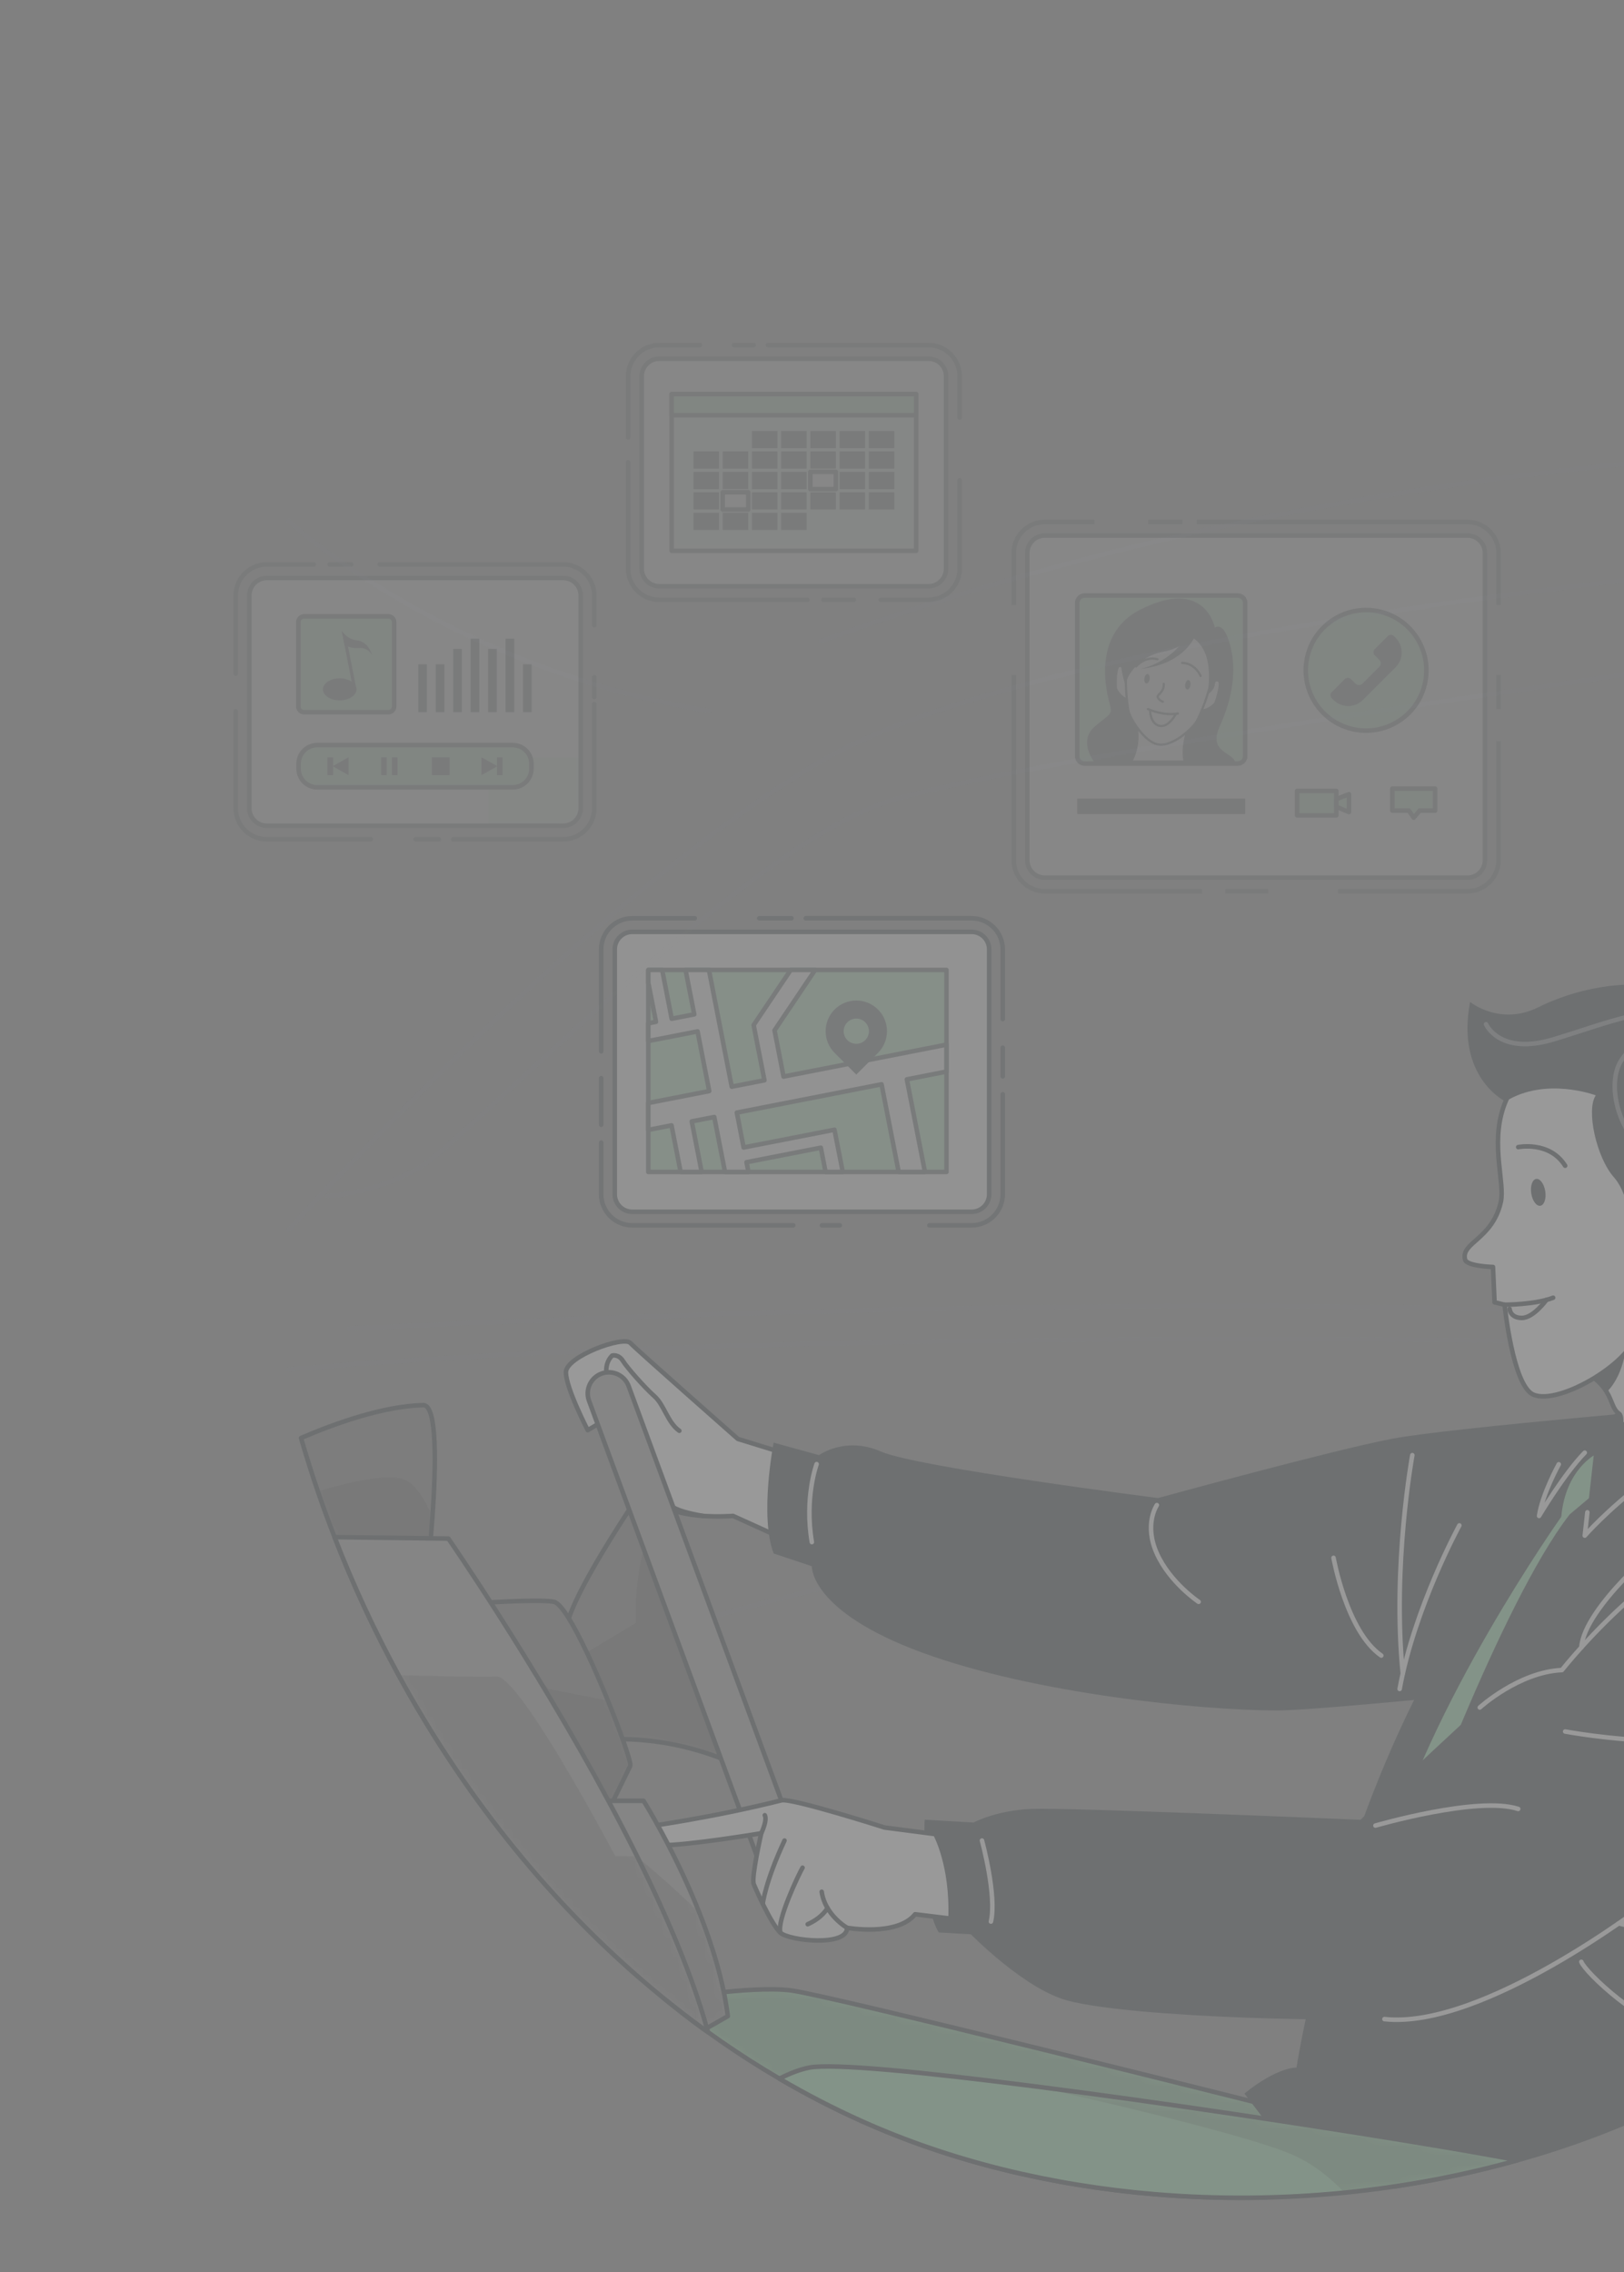<svg width="188" height="263" viewBox="0 0 188 263" fill="none" xmlns="http://www.w3.org/2000/svg">
<rect x="0" y="0" width="188" height="263" fill="#808080" stroke="none"/>
<g opacity="0.2">
<g opacity="0.3">
<path d="M33.403 142.382C33.403 142.382 67.507 104.311 94.979 88.139C122.452 71.967 211.903 64.725 211.903 64.725L198.969 155.541C198.969 155.541 93.563 153.137 33.403 158.526" stroke="#808D97" stroke-width="0.524" stroke-miterlimit="10" stroke-linecap="round" stroke-linejoin="round"/>
<path d="M224.064 51.851C224.064 51.851 159.917 50.481 94.979 74.239" stroke="#808D97" stroke-width="0.524" stroke-miterlimit="10" stroke-linecap="round" stroke-linejoin="round"/>
<path d="M62.178 192.753C68.188 192.753 103.369 176.168 174.499 173.566" stroke="#808D97" stroke-width="0.524" stroke-miterlimit="10" stroke-linecap="round" stroke-linejoin="round"/>
<path d="M74.256 192.098C74.256 192.098 76.495 216.669 148.624 218.07" stroke="#808D97" stroke-width="0.524" stroke-miterlimit="10" stroke-linecap="round" stroke-linejoin="round"/>
<path d="M40.406 153.778C40.406 153.778 142.059 148.617 195.71 152.742" stroke="#808D97" stroke-width="0.524" stroke-miterlimit="10" stroke-linecap="round" stroke-linejoin="round"/>
<path d="M33.403 60.293C33.403 60.293 51.577 77.266 82.061 82.286" stroke="#808D97" stroke-width="0.524" stroke-miterlimit="10" stroke-linecap="round" stroke-linejoin="round"/>
<path d="M37.923 138.444C37.923 138.444 42.847 138.259 48.26 135.334C53.672 132.409 85.703 98.341 102.648 92.825C119.593 87.307 209.742 75.034 209.742 75.034" stroke="#808D97" stroke-width="0.524" stroke-miterlimit="10" stroke-linecap="round" stroke-linejoin="round"/>
</g>
<g opacity="0.3">
<path d="M67.225 68.929V93.547C67.225 94.668 66.314 95.575 65.198 95.575H30.891C29.77 95.575 28.863 94.668 28.863 93.547V68.929C28.863 67.808 29.77 66.901 30.891 66.901H65.198C66.314 66.901 67.225 67.808 67.225 68.929Z" fill="white"/>
<mask id="mask0_10194_68171" style="mask-type:luminance" maskUnits="userSpaceOnUse" x="28" y="66" width="40" height="30">
<path d="M67.225 68.926V93.544C67.225 94.665 66.314 95.572 65.197 95.572H30.891C29.77 95.572 28.863 94.665 28.863 93.544V68.926C28.863 67.805 29.77 66.898 30.891 66.898H65.197C66.314 66.898 67.225 67.805 67.225 68.926Z" fill="white"/>
</mask>
<g mask="url(#mask0_10194_68171)">
<path opacity="0.4" d="M67.226 87.656V93.546C67.226 94.667 66.314 95.574 65.198 95.574H56.505V90.009C56.505 88.71 57.558 87.656 58.857 87.656H67.226Z" fill="#92E3A9"/>
</g>
<path d="M67.225 68.929V93.547C67.225 94.668 66.314 95.575 65.198 95.575H30.891C29.77 95.575 28.863 94.668 28.863 93.547V68.929C28.863 67.808 29.77 66.901 30.891 66.901H65.198C66.314 66.901 67.225 67.808 67.225 68.929Z" stroke="#263238" stroke-width="0.524" stroke-miterlimit="10" stroke-linecap="round" stroke-linejoin="round"/>
<path d="M59.364 91.131H36.722C35.532 91.131 34.567 90.166 34.567 88.975V88.397C34.567 87.207 35.532 86.242 36.722 86.242H59.364C60.554 86.242 61.519 87.207 61.519 88.397V88.975C61.519 90.166 60.554 91.131 59.364 91.131Z" fill="#92E3A9" stroke="#263238" stroke-width="0.524" stroke-miterlimit="10" stroke-linecap="round" stroke-linejoin="round"/>
<path d="M52.043 87.657H49.986V89.715H52.043V87.657Z" fill="#263238"/>
<path d="M46.022 87.657H45.375V89.715H46.022V87.657Z" fill="#263238"/>
<path d="M44.768 87.657H44.121V89.715H44.768V87.657Z" fill="#263238"/>
<path d="M57.529 87.657V88.656L55.739 87.657V89.714L57.529 88.715V89.714H58.176V87.657H57.529Z" fill="#263238"/>
<path d="M38.558 89.714V88.715L40.347 89.714V87.657L38.558 88.656V87.657H37.911V89.714H38.558Z" fill="#263238"/>
<path d="M44.971 82.436H35.194C34.832 82.436 34.538 82.142 34.538 81.779V72.003C34.538 71.641 34.832 71.347 35.194 71.347H44.971C45.333 71.347 45.627 71.641 45.627 72.003V81.779C45.627 82.142 45.333 82.436 44.971 82.436Z" fill="#92E3A9" stroke="#263238" stroke-width="0.524" stroke-miterlimit="10" stroke-linecap="round" stroke-linejoin="round"/>
<path d="M37.383 79.791C37.383 80.493 38.251 81.063 39.323 81.063C40.395 81.063 41.263 80.493 41.263 79.791C41.263 79.089 40.395 78.519 39.323 78.519C38.251 78.519 37.383 79.089 37.383 79.791Z" fill="#263238"/>
<path d="M39.559 73.025L40.891 79.791H41.262L40.288 74.844L40.035 73.56C39.734 73.306 39.579 73.058 39.56 73.028L39.559 73.025Z" fill="#263238"/>
<path d="M39.56 73.026L39.889 74.662C39.889 74.662 40.032 74.754 40.288 74.842C40.583 74.946 41.026 75.046 41.574 75C42.567 74.918 43.024 75.732 43.05 75.781C43.032 75.706 42.65 74.263 41.306 74.115C40.746 74.055 40.324 73.803 40.035 73.558C39.734 73.305 39.579 73.056 39.56 73.026Z" fill="#263238"/>
<path d="M49.422 76.892H48.422V82.436H49.422V76.892Z" fill="#263238"/>
<path d="M51.443 76.892H50.444V82.436H51.443V76.892Z" fill="#263238"/>
<path d="M53.464 75.108H52.464V82.436H53.464V75.108Z" fill="#263238"/>
<path d="M55.485 73.92H54.486V82.436H55.485V73.92Z" fill="#263238"/>
<path d="M57.506 75.108H56.507V82.436H57.506V75.108Z" fill="#263238"/>
<path d="M59.527 73.92H58.528V82.436H59.527V73.92Z" fill="#263238"/>
<path d="M61.548 76.892H60.549V82.436H61.548V76.892Z" fill="#263238"/>
<path d="M52.472 97.147H65.198C67.183 97.147 68.797 95.532 68.797 93.547V81.495" stroke="#263238" stroke-width="0.524" stroke-miterlimit="10" stroke-linecap="round" stroke-linejoin="round"/>
<path d="M48.119 97.147H50.814" stroke="#263238" stroke-width="0.524" stroke-miterlimit="10" stroke-linecap="round" stroke-linejoin="round"/>
<path d="M27.291 82.324V93.547C27.291 95.532 28.907 97.147 30.891 97.147H42.937" stroke="#263238" stroke-width="0.524" stroke-miterlimit="10" stroke-linecap="round" stroke-linejoin="round"/>
<path d="M36.303 65.329H30.891C28.907 65.329 27.291 66.944 27.291 68.929V77.971" stroke="#263238" stroke-width="0.524" stroke-miterlimit="10" stroke-linecap="round" stroke-linejoin="round"/>
<path d="M40.657 65.329H38.169" stroke="#263238" stroke-width="0.524" stroke-miterlimit="10" stroke-linecap="round" stroke-linejoin="round"/>
<path d="M68.797 72.374V68.929C68.797 66.944 67.183 65.329 65.198 65.329H43.973" stroke="#263238" stroke-width="0.524" stroke-miterlimit="10" stroke-linecap="round" stroke-linejoin="round"/>
<path d="M68.797 80.666V78.386" stroke="#263238" stroke-width="0.524" stroke-miterlimit="10" stroke-linecap="round" stroke-linejoin="round"/>
</g>
<g opacity="0.3">
<path d="M126.709 60.414H120.954C118.969 60.414 117.354 62.029 117.354 64.013V70.026" stroke="#263238" stroke-width="0.524" stroke-miterlimit="10"/>
<path d="M136.867 60.414H132.928" stroke="#263238" stroke-width="0.524" stroke-miterlimit="10"/>
<path d="M173.478 70.026V64.013C173.478 62.029 171.864 60.414 169.878 60.414H138.525" stroke="#263238" stroke-width="0.524" stroke-miterlimit="10"/>
<path d="M154.902 103.161H169.879C171.863 103.161 173.478 101.546 173.478 99.561V85.781" stroke="#263238" stroke-width="0.524" stroke-miterlimit="10"/>
<path d="M141.841 103.16H146.817" stroke="#263238" stroke-width="0.524" stroke-miterlimit="10"/>
<path d="M117.354 78.112V99.563C117.354 101.548 118.969 103.162 120.954 103.162H139.146" stroke="#263238" stroke-width="0.524" stroke-miterlimit="10"/>
<path d="M173.478 82.051V78.112" stroke="#263238" stroke-width="0.524" stroke-miterlimit="10"/>
<path d="M169.879 101.59H120.954C119.834 101.59 118.927 100.682 118.927 99.562V64.015C118.927 62.895 119.834 61.987 120.954 61.987H169.879C170.998 61.987 171.906 62.895 171.906 64.015V99.562C171.906 100.682 170.998 101.59 169.879 101.59Z" fill="white" stroke="#263238" stroke-width="0.524" stroke-miterlimit="10" stroke-linecap="round" stroke-linejoin="round"/>
<path d="M164.939 79.183C165.82 75.429 163.491 71.672 159.737 70.792C155.983 69.911 152.226 72.24 151.345 75.994C150.465 79.748 152.794 83.505 156.548 84.385C160.302 85.266 164.059 82.937 164.939 79.183Z" fill="#92E3A9" stroke="#263238" stroke-width="0.524" stroke-miterlimit="10" stroke-linecap="round" stroke-linejoin="round"/>
<path d="M161.555 73.817L161.364 73.626C161.167 73.429 160.848 73.429 160.651 73.626L159.145 75.132C158.948 75.329 158.948 75.649 159.145 75.846L159.674 76.375C159.896 76.597 159.896 76.957 159.674 77.179L157.723 79.13C157.501 79.353 157.141 79.353 156.919 79.13L156.39 78.601C156.193 78.404 155.873 78.404 155.676 78.601L154.17 80.107C153.973 80.304 153.973 80.624 154.17 80.821L154.361 81.011C155.304 81.955 156.834 81.955 157.778 81.011L161.555 77.234C162.498 76.29 162.498 74.76 161.555 73.817Z" fill="#263238"/>
<path d="M143.29 88.374H125.56C125.086 88.374 124.702 87.99 124.702 87.517V69.787C124.702 69.313 125.086 68.929 125.56 68.929H143.29C143.764 68.929 144.148 69.313 144.148 69.787V87.517C144.149 87.99 143.764 88.374 143.29 88.374Z" fill="#92E3A9" stroke="#263238" stroke-width="0.524" stroke-miterlimit="10" stroke-linecap="round" stroke-linejoin="round"/>
<path d="M140.635 72.656C140.635 72.656 141.634 71.769 142.409 74.681C143.184 77.593 142.667 80.835 141.212 84.036C139.758 87.236 142.95 87.02 143.004 88.373H126.796C126.796 88.373 124.659 85.814 126.796 84.036C128.934 82.258 128.772 82.848 128.285 80.74C127.797 78.632 127.04 73.081 131.989 70.569C139.531 66.741 140.635 72.656 140.635 72.656Z" fill="#263238"/>
<path d="M137.51 84.421C137.51 84.421 136.727 86.586 137.16 88.155H130.937C130.937 88.155 132.088 86.392 131.512 83.756C130.937 81.12 137.51 84.421 137.51 84.421Z" fill="white" stroke="#263238" stroke-width="0.262" stroke-miterlimit="10" stroke-linecap="round" stroke-linejoin="round"/>
<path d="M130.377 77.648C130.377 77.648 129.933 76.966 129.535 77.103C129.138 77.241 129.14 79.092 129.172 79.573C129.204 80.055 130.171 81.131 130.577 80.836" fill="white"/>
<path d="M130.377 77.648C130.377 77.648 129.933 76.966 129.535 77.103C129.138 77.241 129.14 79.092 129.172 79.573C129.204 80.055 130.171 81.131 130.577 80.836" stroke="#263238" stroke-width="0.262" stroke-miterlimit="10" stroke-linecap="round" stroke-linejoin="round"/>
<path d="M140.139 79.086C140.139 79.086 140.761 78.561 141.101 78.807C141.442 79.053 140.907 80.825 140.738 81.277C140.568 81.729 139.332 82.48 139.028 82.081" fill="white"/>
<path d="M140.139 79.086C140.139 79.086 140.761 78.561 141.101 78.807C141.442 79.053 140.907 80.825 140.738 81.277C140.568 81.729 139.332 82.48 139.028 82.081" stroke="#263238" stroke-width="0.262" stroke-miterlimit="10" stroke-linecap="round" stroke-linejoin="round"/>
<path d="M134.108 86.173C132.473 85.932 130.851 83.161 130.655 82.381C130.438 81.513 129.958 77.231 130.892 74.885C131.941 72.249 134.137 71.137 136.276 71.453C138.416 71.768 140.197 73.466 140.441 76.292C140.659 78.807 138.965 82.769 138.507 83.538C138.095 84.228 135.831 86.427 134.108 86.173Z" fill="white" stroke="#263238" stroke-width="0.262" stroke-miterlimit="10" stroke-linecap="round" stroke-linejoin="round"/>
<path d="M137.812 79.304C137.767 79.607 137.596 79.833 137.429 79.808C137.262 79.783 137.163 79.518 137.208 79.215C137.252 78.912 137.424 78.687 137.59 78.712C137.757 78.736 137.856 79.002 137.812 79.304Z" fill="#263238"/>
<path d="M132.477 78.52C132.433 78.823 132.532 79.088 132.698 79.113C132.865 79.137 133.036 78.912 133.081 78.609C133.125 78.306 133.026 78.041 132.86 78.016C132.693 77.992 132.522 78.217 132.477 78.52Z" fill="#263238"/>
<path d="M134.721 79.159C134.763 80.203 133.868 80.38 134.039 80.741C134.21 81.103 134.614 81.219 134.614 81.219" fill="white"/>
<path d="M134.721 79.159C134.763 80.203 133.868 80.38 134.039 80.741C134.21 81.103 134.614 81.219 134.614 81.219" stroke="#263238" stroke-width="0.262" stroke-miterlimit="10" stroke-linecap="round" stroke-linejoin="round"/>
<path d="M132.889 82.073C132.889 82.073 134.647 82.893 136.347 82.583" stroke="#263238" stroke-width="0.262" stroke-miterlimit="10" stroke-linecap="round" stroke-linejoin="round"/>
<path d="M133.131 82.176C133.131 82.176 133.121 83.736 134.203 84.007C135.285 84.279 136.13 82.618 136.13 82.618" stroke="#263238" stroke-width="0.262" stroke-miterlimit="10" stroke-linecap="round" stroke-linejoin="round"/>
<path d="M131.512 77.144C131.512 77.144 132.487 75.914 133.996 76.304" stroke="#263238" stroke-width="0.262" stroke-miterlimit="10" stroke-linecap="round" stroke-linejoin="round"/>
<path d="M138.989 78.245C138.989 78.245 138.41 76.785 136.853 76.725" stroke="#263238" stroke-width="0.262" stroke-miterlimit="10" stroke-linecap="round" stroke-linejoin="round"/>
<path d="M137.879 73.707C137.879 73.707 136.853 75.055 134.623 75.443C131.832 75.929 130.291 78.344 130.328 79.351C130.328 79.351 129.469 77.46 129.851 74.908C130.405 71.203 133.862 70.143 136.375 70.401C138.889 70.659 140.102 73.179 140.102 73.179C140.102 73.179 141.989 74.649 141.715 76.501C141.454 78.274 141.023 78.324 140.795 78.725C140.479 79.281 140.893 79.512 139.79 80.424C139.79 80.424 140.226 77.95 139.684 76.104C139.144 74.258 137.879 73.707 137.879 73.707Z" fill="#263238"/>
<path d="M138.57 73.08C138.57 73.08 137.586 76.84 131.989 77.428C131.989 77.428 135.759 76.746 137.502 73.301L138.57 73.08Z" fill="#263238"/>
<path d="M144.149 92.434H124.702V94.219H144.149V92.434Z" fill="#263238"/>
<path d="M154.7 91.542H150.155V94.376H154.7V91.542Z" fill="#92E3A9" stroke="#263238" stroke-width="0.524" stroke-miterlimit="10" stroke-linecap="round" stroke-linejoin="round"/>
<path d="M154.701 92.493L156.161 91.925V93.995L154.701 93.386V92.493Z" fill="#92E3A9" stroke="#263238" stroke-width="0.524" stroke-miterlimit="10" stroke-linecap="round" stroke-linejoin="round"/>
<path d="M166.13 93.824H164.351L163.658 94.645L163.093 93.824H161.185V91.274H166.13V93.824Z" fill="#92E3A9" stroke="#263238" stroke-width="0.524" stroke-miterlimit="10" stroke-linecap="round" stroke-linejoin="round"/>
</g>
<g opacity="0.3">
<path d="M101.965 69.425H107.494C109.479 69.425 111.093 67.811 111.093 65.825V55.582" stroke="#263238" stroke-width="0.524" stroke-miterlimit="10" stroke-linecap="round" stroke-linejoin="round"/>
<path d="M95.331 69.425H98.856" stroke="#263238" stroke-width="0.524" stroke-miterlimit="10" stroke-linecap="round" stroke-linejoin="round"/>
<path d="M72.717 53.511V65.827C72.717 67.812 74.332 69.427 76.317 69.427H93.466" stroke="#263238" stroke-width="0.524" stroke-miterlimit="10" stroke-linecap="round" stroke-linejoin="round"/>
<path d="M81.028 39.945H76.317C74.333 39.945 72.718 41.56 72.718 43.545V50.608" stroke="#263238" stroke-width="0.524" stroke-miterlimit="10" stroke-linecap="round" stroke-linejoin="round"/>
<path d="M87.247 39.945H84.966" stroke="#263238" stroke-width="0.524" stroke-miterlimit="10" stroke-linecap="round" stroke-linejoin="round"/>
<path d="M111.093 48.327V43.545C111.093 41.56 109.479 39.945 107.494 39.945H88.905" stroke="#263238" stroke-width="0.524" stroke-miterlimit="10" stroke-linecap="round" stroke-linejoin="round"/>
<path d="M107.494 67.854H76.317C75.198 67.854 74.29 66.946 74.29 65.826V43.545C74.29 42.425 75.198 41.518 76.317 41.518H107.494C108.613 41.518 109.521 42.425 109.521 43.545V65.826C109.521 66.946 108.613 67.854 107.494 67.854Z" fill="white" stroke="#263238" stroke-width="0.524" stroke-miterlimit="10" stroke-linecap="round" stroke-linejoin="round"/>
<path d="M106.054 45.615H77.756V63.758H106.054V45.615Z" fill="white"/>
<mask id="mask1_10194_68171" style="mask-type:luminance" maskUnits="userSpaceOnUse" x="77" y="45" width="30" height="19">
<path d="M106.055 45.617H77.756V63.76H106.055V45.617Z" fill="white"/>
</mask>
<g mask="url(#mask1_10194_68171)">
<path opacity="0.3" d="M106.055 45.617H77.756V63.76H106.055V45.617Z" fill="#92E3A9"/>
</g>
<path d="M106.054 45.615H77.756V63.758H106.054V45.615Z" stroke="#263238" stroke-width="0.524" stroke-miterlimit="10" stroke-linecap="round" stroke-linejoin="round"/>
<path d="M106.054 45.615H77.756V48.062H106.054V45.615Z" fill="#92E3A9" stroke="#263238" stroke-width="0.524" stroke-miterlimit="10" stroke-linecap="round" stroke-linejoin="round"/>
<path d="M89.998 49.883H87.047V51.877H89.998V49.883Z" fill="#263238"/>
<path d="M93.381 49.883H90.43V51.877H93.381V49.883Z" fill="#263238"/>
<path d="M96.764 49.883H93.813V51.877H96.764V49.883Z" fill="#263238"/>
<path d="M100.147 49.883H97.196V51.877H100.147V49.883Z" fill="#263238"/>
<path d="M103.53 49.883H100.578V51.877H103.53V49.883Z" fill="#263238"/>
<path d="M83.232 52.248H80.281V54.242H83.232V52.248Z" fill="#263238"/>
<path d="M86.615 52.248H83.664V54.242H86.615V52.248Z" fill="#263238"/>
<path d="M89.998 52.248H87.046V54.242H89.998V52.248Z" fill="#263238"/>
<path d="M93.381 52.248H90.43V54.242H93.381V52.248Z" fill="#263238"/>
<path d="M96.764 52.248H93.812V54.242H96.764V52.248Z" fill="#263238"/>
<path d="M100.147 52.248H97.195V54.242H100.147V52.248Z" fill="#263238"/>
<path d="M103.53 52.248H100.578V54.242H103.53V52.248Z" fill="#263238"/>
<path d="M83.232 54.616H80.281V56.61H83.232V54.616Z" fill="#263238"/>
<path d="M86.615 54.616H83.664V56.61H86.615V54.616Z" fill="#263238"/>
<path d="M89.998 54.616H87.046V56.61H89.998V54.616Z" fill="#263238"/>
<path d="M93.381 54.616H90.43V56.61H93.381V54.616Z" fill="#263238"/>
<path d="M96.764 54.616H93.812V56.61H96.764V54.616Z" fill="white" stroke="#263238" stroke-width="0.524" stroke-miterlimit="10" stroke-linecap="round" stroke-linejoin="round"/>
<path d="M100.147 54.616H97.195V56.61H100.147V54.616Z" fill="#263238"/>
<path d="M103.53 54.616H100.578V56.61H103.53V54.616Z" fill="#263238"/>
<path d="M83.232 56.981H80.281V58.975H83.232V56.981Z" fill="#263238"/>
<path d="M86.615 56.981H83.664V58.975H86.615V56.981Z" fill="white" stroke="#263238" stroke-width="0.524" stroke-miterlimit="10" stroke-linecap="round" stroke-linejoin="round"/>
<path d="M89.998 56.981H87.046V58.975H89.998V56.981Z" fill="#263238"/>
<path d="M93.381 56.981H90.43V58.975H93.381V56.981Z" fill="#263238"/>
<path d="M96.764 56.981H93.812V58.975H96.764V56.981Z" fill="#263238"/>
<path d="M100.147 56.981H97.195V58.975H100.147V56.981Z" fill="#263238"/>
<path d="M103.53 56.981H100.578V58.975H103.53V56.981Z" fill="#263238"/>
<path d="M83.232 59.35H80.281V61.343H83.232V59.35Z" fill="#263238"/>
<path d="M86.615 59.35H83.664V61.343H86.615V59.35Z" fill="#263238"/>
<path d="M89.998 59.35H87.047V61.343H89.998V59.35Z" fill="#263238"/>
<path d="M93.381 59.35H90.43V61.343H93.381V59.35Z" fill="#263238"/>
</g>
<g opacity="0.7">
<path d="M116.08 124.585V121.269" stroke="#263238" stroke-width="0.524" stroke-miterlimit="10" stroke-linecap="round" stroke-linejoin="round"/>
<path d="M107.584 141.83H112.481C114.466 141.83 116.08 140.215 116.08 138.23V126.657" stroke="#263238" stroke-width="0.524" stroke-miterlimit="10" stroke-linecap="round" stroke-linejoin="round"/>
<path d="M95.146 141.831H97.219" stroke="#263238" stroke-width="0.524" stroke-miterlimit="10" stroke-linecap="round" stroke-linejoin="round"/>
<path d="M69.594 132.255V138.231C69.594 140.216 71.209 141.83 73.193 141.83H91.83" stroke="#263238" stroke-width="0.524" stroke-miterlimit="10" stroke-linecap="round" stroke-linejoin="round"/>
<path d="M69.594 124.792V130.182" stroke="#263238" stroke-width="0.524" stroke-miterlimit="10" stroke-linecap="round" stroke-linejoin="round"/>
<path d="M80.428 106.287H73.193C71.208 106.287 69.594 107.902 69.594 109.887V121.683" stroke="#263238" stroke-width="0.524" stroke-miterlimit="10" stroke-linecap="round" stroke-linejoin="round"/>
<path d="M91.622 106.287H87.891" stroke="#263238" stroke-width="0.524" stroke-miterlimit="10" stroke-linecap="round" stroke-linejoin="round"/>
<path d="M116.08 117.951V109.886C116.08 107.901 114.465 106.286 112.48 106.286H93.281" stroke="#263238" stroke-width="0.524" stroke-miterlimit="10" stroke-linecap="round" stroke-linejoin="round"/>
<path d="M112.481 140.259H73.193C72.073 140.259 71.166 139.352 71.166 138.232V109.888C71.166 108.768 72.073 107.86 73.193 107.86H112.481C113.6 107.86 114.508 108.768 114.508 109.888V138.232C114.508 139.351 113.6 140.259 112.481 140.259Z" fill="white" stroke="#263238" stroke-width="0.524" stroke-miterlimit="10" stroke-linecap="round" stroke-linejoin="round"/>
<g opacity="0.8">
<path d="M109.566 112.269H75.052V135.649H109.566V112.269Z" fill="#92E3A9" stroke="#263238" stroke-width="0.524" stroke-miterlimit="10" stroke-linecap="round" stroke-linejoin="round"/>
<path d="M109.566 124.033L104.98 124.933L107.075 135.649H104.033L102.052 125.504L85.299 128.78L86.084 132.816L94.693 131.137L96.6 130.761L96.935 132.467L97.56 135.649H95.572L95.022 132.843L86.42 134.521L86.642 135.649H83.929L82.687 129.291L80.081 129.794L81.223 135.649H78.792L77.738 130.257L75.052 130.781V127.666L82.102 126.289L80.753 119.38L75.052 120.494V118.447L75.939 118.272L75.052 113.753V112.269H76.657L77.758 117.916L80.37 117.406L79.363 112.269H82.069L84.708 125.779L88.495 125.04L87.73 121.139L87.246 118.648L88.193 117.238L91.537 112.269H94.364L89.663 119.259L90.704 124.61L109.566 120.917V124.033Z" fill="white" stroke="#263238" stroke-width="0.524" stroke-miterlimit="10" stroke-linecap="round" stroke-linejoin="round"/>
<path d="M101.639 116.847C100.253 115.46 98.005 115.46 96.618 116.847C95.232 118.233 95.232 120.481 96.618 121.868L99.129 124.378L101.639 121.868C103.026 120.481 103.026 118.233 101.639 116.847ZM100.162 120.391C99.591 120.962 98.666 120.962 98.095 120.391C97.523 119.82 97.523 118.894 98.095 118.323C98.666 117.752 99.591 117.752 100.162 118.323C100.733 118.894 100.733 119.82 100.162 120.391Z" fill="#263238"/>
</g>
</g>
<path d="M85.484 204.392C77.399 200.572 70.184 201.368 70.184 201.368L68.376 196.448L65.515 188.651C66.065 184.228 75.638 170.594 75.638 170.594L76.817 174.65L85.484 204.392Z" fill="#757575"/>
<mask id="mask2_10194_68171" style="mask-type:luminance" maskUnits="userSpaceOnUse" x="65" y="170" width="21" height="35">
<path d="M85.484 204.391C77.399 200.571 70.184 201.367 70.184 201.367L68.376 196.447L65.515 188.65C66.065 184.227 75.639 170.593 75.639 170.593L76.818 174.649L85.484 204.391Z" fill="white"/>
</mask>
<g mask="url(#mask2_10194_68171)">
<path opacity="0.3" d="M85.484 204.392C77.399 200.572 70.184 201.368 70.184 201.368L68.376 196.448L70.367 196.836L67.93 191.265L73.642 187.828C73.642 187.828 73.045 179.313 76.818 174.649L85.484 204.392Z" fill="black" fill-opacity="0.7"/>
</g>
<path d="M85.484 204.392C77.399 200.572 70.184 201.368 70.184 201.368L68.376 196.448L65.515 188.651C66.065 184.228 75.638 170.594 75.638 170.594L76.817 174.65L85.484 204.392Z" stroke="#263238" stroke-width="0.524" stroke-miterlimit="10" stroke-linecap="round" stroke-linejoin="round"/>
<path d="M72.961 204.392C72.631 205.099 67.034 216.501 67.034 216.501L48.998 186.026C48.998 186.026 51.477 185.811 54.448 185.612C58.247 185.36 62.853 185.135 64.131 185.407C64.97 185.585 66.437 188.111 67.93 191.266H67.936C68.769 193.026 69.612 194.981 70.367 196.836C71.934 200.682 73.102 204.088 72.961 204.392Z" fill="#757575"/>
<mask id="mask3_10194_68171" style="mask-type:luminance" maskUnits="userSpaceOnUse" x="48" y="185" width="25" height="32">
<path d="M72.961 204.391C72.63 205.098 67.034 216.501 67.034 216.501L48.998 186.025C48.998 186.025 51.477 185.81 54.448 185.611C58.247 185.359 62.853 185.134 64.131 185.406C64.97 185.585 66.437 188.11 67.93 191.265H67.935C68.769 193.025 69.612 194.98 70.367 196.835C71.933 200.681 73.102 204.087 72.961 204.391Z" fill="white"/>
</mask>
<g mask="url(#mask3_10194_68171)">
<path opacity="0.3" d="M72.961 204.391C72.63 205.099 67.034 216.501 67.034 216.501L48.998 186.025C48.998 186.025 51.477 185.81 54.448 185.611L63.513 195.494L70.367 196.835C71.933 200.682 73.102 204.088 72.961 204.391Z" fill="black" fill-opacity="0.7"/>
</g>
<path d="M72.961 204.392C72.631 205.099 67.034 216.501 67.034 216.501L48.998 186.026C48.998 186.026 51.477 185.811 54.448 185.612C58.247 185.36 62.853 185.135 64.131 185.407C64.97 185.585 66.437 188.111 67.93 191.266H67.936C68.769 193.026 69.612 194.981 70.367 196.836C71.934 200.682 73.102 204.088 72.961 204.392Z" stroke="#263238" stroke-width="0.524" stroke-miterlimit="10" stroke-linecap="round" stroke-linejoin="round"/>
<path d="M74.292 229.155C58.472 215.521 46.3 197.411 38.728 177.913C38.047 176.158 37.397 174.392 36.794 172.621C36.092 170.572 35.448 168.513 34.85 166.443C38.759 164.761 44.35 162.749 48.998 162.639C50.644 162.602 50.46 169.86 50.062 175.55C49.999 176.436 49.931 177.279 49.868 178.055C49.659 180.491 49.459 182.231 49.459 182.231C49.459 182.231 70 213.184 72.977 219.608C74.035 221.903 74.339 225.493 74.292 229.155Z" fill="#757575"/>
<mask id="mask4_10194_68171" style="mask-type:luminance" maskUnits="userSpaceOnUse" x="34" y="162" width="41" height="68">
<path d="M74.292 229.155C58.472 215.521 46.3 197.411 38.728 177.913C38.047 176.158 37.397 174.392 36.794 172.621C36.092 170.572 35.448 168.513 34.85 166.443C38.76 164.761 44.351 162.749 48.998 162.639C50.644 162.602 50.46 169.86 50.062 175.55C49.999 176.436 49.931 177.279 49.868 178.055C49.659 180.491 49.46 182.231 49.46 182.231C49.46 182.231 70 213.184 72.977 219.608C74.035 221.903 74.339 225.493 74.292 229.155Z" fill="white"/>
</mask>
<g mask="url(#mask4_10194_68171)">
<path opacity="0.3" d="M74.292 229.155C58.472 215.521 46.3 197.411 38.728 177.913C38.047 176.158 37.397 174.392 36.794 172.621C40.279 171.583 44.723 170.535 46.719 171.222C48.024 171.672 49.156 173.465 50.062 175.55C49.999 176.436 49.931 177.279 49.868 178.055C49.659 180.491 49.459 182.231 49.459 182.231C49.459 182.231 70 213.184 72.977 219.608C74.035 221.903 74.339 225.492 74.292 229.155Z" fill="black" fill-opacity="0.7"/>
</g>
<path d="M74.292 229.155C58.472 215.521 46.3 197.411 38.728 177.913C38.047 176.158 37.397 174.392 36.794 172.621C36.092 170.572 35.448 168.513 34.85 166.443C38.759 164.761 44.35 162.749 48.998 162.639C50.644 162.602 50.46 169.86 50.062 175.55C49.999 176.436 49.931 177.279 49.868 178.055C49.659 180.491 49.459 182.231 49.459 182.231C49.459 182.231 70 213.184 72.977 219.608C74.035 221.903 74.339 225.493 74.292 229.155Z" stroke="#263238" stroke-width="0.524" stroke-miterlimit="10" stroke-linecap="round" stroke-linejoin="round"/>
<path opacity="0.3" d="M67.936 191.266C68.769 193.026 69.613 194.981 70.367 196.836L67.93 191.266H67.936Z" fill="black" fill-opacity="0.7"/>
<path d="M146.635 243.655V254.345C142.317 254.455 138.005 254.335 133.745 253.978C121.719 252.977 110.091 250.148 99.8 245.531C96.515 244.059 93.323 242.408 90.232 240.595C85.626 237.902 81.24 234.852 77.085 231.493C77.085 231.493 86.936 229.769 91.6 230.388C96.263 231.011 146.635 243.655 146.635 243.655Z" fill="#92E3A9"/>
<mask id="mask5_10194_68171" style="mask-type:luminance" maskUnits="userSpaceOnUse" x="77" y="230" width="70" height="25">
<path d="M146.635 243.656V254.346C142.317 254.456 138.005 254.336 133.745 253.979C121.719 252.978 110.091 250.149 99.8 245.532C96.515 244.06 93.323 242.409 90.232 240.596C85.626 237.903 81.24 234.853 77.085 231.494C77.085 231.494 86.936 229.77 91.6 230.389C96.263 231.012 146.635 243.656 146.635 243.656Z" fill="white"/>
</mask>
<g mask="url(#mask5_10194_68171)">
<path opacity="0.3" d="M146.635 243.656V254.346C142.317 254.456 138.005 254.336 133.745 253.979C121.719 252.978 110.091 250.149 99.8 245.532C96.515 244.06 93.323 242.409 90.232 240.596C85.626 237.903 81.24 234.853 77.085 231.494C77.085 231.494 86.936 229.77 91.6 230.389C96.263 231.012 146.635 243.656 146.635 243.656Z" fill="black" fill-opacity="0.7"/>
</g>
<path d="M146.635 243.655V254.345C142.317 254.455 138.005 254.335 133.745 253.978C121.719 252.977 110.091 250.148 99.8 245.531C96.515 244.059 93.323 242.408 90.232 240.595C85.626 237.902 81.24 234.852 77.085 231.493C77.085 231.493 86.936 229.769 91.6 230.388C96.263 231.011 146.635 243.655 146.635 243.655Z" stroke="#263238" stroke-width="0.524" stroke-miterlimit="10" stroke-linecap="round" stroke-linejoin="round"/>
<path d="M230.507 207.631C228.138 211.928 225.55 215.947 222.799 219.605C218.444 225.384 213.257 230.436 207.456 234.764C198.171 241.691 187.313 246.764 175.785 250.007C175.749 250.018 175.707 250.028 175.67 250.039C171.027 251.343 166.28 252.349 161.48 253.062L172.447 233.616L207.204 172.01C207.204 172.01 210.956 162.777 216.102 159.795C216.615 159.497 217.139 159.261 217.674 159.104C218.392 158.894 219.193 158.721 220.053 158.585C220.053 158.585 220.053 158.585 220.058 158.585C224.659 157.856 230.863 158.134 234.117 158.585C235.286 158.747 236.072 158.936 236.276 159.104C236.989 159.701 239.939 176.417 230.507 207.631Z" fill="#757575"/>
<mask id="mask6_10194_68171" style="mask-type:luminance" maskUnits="userSpaceOnUse" x="161" y="158" width="77" height="96">
<path d="M230.506 207.63C228.138 211.927 225.549 215.946 222.798 219.604C218.444 225.383 213.256 230.435 207.456 234.763C198.17 241.69 187.313 246.763 175.785 250.006C175.748 250.017 175.706 250.027 175.67 250.038C171.027 251.342 166.28 252.348 161.48 253.061L172.447 233.615L207.204 172.009C207.204 172.009 210.956 162.776 216.102 159.794C216.615 159.496 217.139 159.26 217.674 159.103C218.391 158.893 219.193 158.72 220.053 158.584C220.053 158.584 220.053 158.584 220.058 158.584C224.659 157.855 230.863 158.133 234.117 158.584C235.285 158.746 236.071 158.935 236.276 159.103C236.988 159.7 239.938 176.416 230.506 207.63Z" fill="white"/>
</mask>
<g mask="url(#mask6_10194_68171)">
<path opacity="0.3" d="M230.507 207.63C228.138 211.927 225.55 215.946 222.799 219.604C218.444 225.383 213.257 230.435 207.456 234.763C198.171 241.69 187.313 246.763 175.785 250.006C174.061 248.408 172.903 247.187 172.961 246.784C173.045 246.186 172.788 240.338 172.448 233.615L207.204 172.009C207.204 172.009 210.956 162.776 216.102 159.794C219.681 163.834 221.981 171.249 220.435 181.289C218.36 194.735 220.923 198.843 220.923 198.843C220.923 198.843 225.293 194.342 225.66 181.063C226.032 167.785 226.86 164.573 231.832 162.828C231.832 162.828 219.67 163.478 220.053 158.584C220.053 158.584 220.053 158.584 220.058 158.584C224.659 157.855 230.863 158.133 234.117 158.584C235.286 158.746 236.072 158.935 236.276 159.103C236.989 159.7 239.939 176.416 230.507 207.63Z" fill="black" fill-opacity="0.7"/>
</g>
<path d="M230.507 207.631C228.138 211.928 225.55 215.947 222.799 219.605C218.444 225.384 213.257 230.436 207.456 234.764C198.171 241.691 187.313 246.764 175.785 250.007C175.749 250.018 175.707 250.028 175.67 250.039C171.027 251.343 166.28 252.349 161.48 253.062L172.447 233.616L207.204 172.01C207.204 172.01 210.956 162.777 216.102 159.795C216.615 159.497 217.139 159.261 217.674 159.104C218.392 158.894 219.193 158.721 220.053 158.585C220.053 158.585 220.053 158.585 220.058 158.585C224.659 157.856 230.863 158.134 234.117 158.585C235.286 158.747 236.072 158.936 236.276 159.104C236.989 159.701 239.939 176.417 230.507 207.631Z" stroke="#263238" stroke-width="0.524" stroke-miterlimit="10" stroke-linecap="round" stroke-linejoin="round"/>
<path d="M98.516 170.592L85.414 166.548C85.414 166.548 73.779 156.294 72.963 155.44C72.147 154.587 65.514 157.008 65.514 158.837C65.514 160.667 68.035 165.534 68.035 165.534L72.963 162.64C72.963 162.64 74.638 171.986 76.57 173.979C78.501 175.972 84.862 175.462 84.862 175.462L99.787 182.228L98.516 170.592Z" fill="white" stroke="#263238" stroke-width="0.524" stroke-miterlimit="10" stroke-linecap="round" stroke-linejoin="round"/>
<path d="M81.37 175.463C78.095 174.871 76.107 174.258 75.637 170.592C75.167 166.926 67.967 159.803 70.869 156.901C70.869 156.901 71.595 156.694 72.113 157.523C72.631 158.352 74.671 160.649 75.776 161.625C76.881 162.602 77.296 164.675 78.643 165.608" stroke="#263238" stroke-width="0.524" stroke-miterlimit="10" stroke-linecap="round" stroke-linejoin="round"/>
<path d="M199.29 162.64C199.29 162.64 168.057 165.213 161.147 166.533C154.237 167.853 134.06 173.393 134.06 173.393C134.06 173.393 106.144 169.838 101.998 168.016C97.853 166.194 94.812 168.426 94.812 168.426L89.561 166.977C89.561 166.977 87.902 175.457 89.561 179.808L93.983 181.287C93.983 181.287 93.707 186.48 106.698 191.262C119.688 196.045 139.036 197.979 147.88 197.979C151.309 197.979 165.485 196.593 165.485 196.593L167.43 204.389L199.29 162.64Z" fill="#263238"/>
<path d="M163.496 168.428C163.496 168.428 161.147 181.259 162.391 193.697" stroke="white" stroke-width="0.524" stroke-miterlimit="10" stroke-linecap="round" stroke-linejoin="round"/>
<path d="M154.375 180.311C154.375 180.311 155.895 188.86 159.903 191.624" stroke="white" stroke-width="0.524" stroke-miterlimit="10" stroke-linecap="round" stroke-linejoin="round"/>
<path d="M133.922 174.211C133.922 174.211 132.401 176.425 133.922 179.809C135.442 183.193 138.759 185.405 138.759 185.405" stroke="white" stroke-width="0.524" stroke-miterlimit="10" stroke-linecap="round" stroke-linejoin="round"/>
<path d="M94.536 169.464C94.536 169.464 93.101 173.332 93.983 178.495" stroke="white" stroke-width="0.524" stroke-miterlimit="10" stroke-linecap="round" stroke-linejoin="round"/>
<path d="M168.941 176.561C168.941 176.561 163.737 186.096 162.027 195.494" stroke="white" stroke-width="0.524" stroke-miterlimit="10" stroke-linecap="round" stroke-linejoin="round"/>
<path d="M188.772 162.831C188.772 162.831 184.744 164.32 182.036 167.246C179.328 170.172 178.169 175.464 178.169 175.464L190.919 167.081L188.772 162.831Z" fill="#263238"/>
<path d="M184.699 174.166C184.798 173.915 188.671 164.504 187.418 163.623C186.695 163.12 186.658 162.214 186.003 161.124C185.317 159.987 183.955 158.645 180.439 157.34C180.234 157.262 180.019 157.189 179.799 157.11L185.432 138.22L202.588 140.892C202.588 140.892 200.712 153.861 205.281 161.176L184.699 174.166Z" fill="white" stroke="#263238" stroke-width="0.524" stroke-miterlimit="10" stroke-linecap="round" stroke-linejoin="round"/>
<path d="M207.456 234.763C198.139 241.711 187.24 246.794 175.67 250.038C162.13 253.842 147.465 246.786 147.465 246.786L144.057 242.319C147.934 239.186 150.089 239.317 150.089 239.317C150.089 239.317 161.145 166.533 205.282 161.178C205.282 161.178 215.531 171.715 216.574 192.476C217.38 208.542 210.956 226.363 207.456 234.763Z" fill="#263238"/>
<path d="M184.532 168.14C184.532 168.14 181.002 169.937 180.487 175.464C180.487 175.464 164.903 197.476 160.267 215.377V218.468L163.487 214.604C163.487 214.604 173.919 185.778 181.904 175.464L187.417 170.836L184.532 168.14Z" fill="#92E3A9" stroke="#263238" stroke-width="0.524" stroke-miterlimit="10" stroke-linecap="round" stroke-linejoin="round"/>
<path d="M205.282 158.734C199.888 157.799 184.737 166.309 184.737 166.309L183.457 177.744L208.41 164.47C208.41 164.47 206.592 158.961 205.282 158.734Z" fill="#263238"/>
<path d="M183.759 175.043L183.457 177.742C183.457 177.742 193.612 166.117 207.205 163.443" stroke="white" stroke-width="0.524" stroke-miterlimit="10" stroke-linecap="round" stroke-linejoin="round"/>
<path d="M180.449 169.485C180.449 169.485 178.555 172.9 178.169 175.464C178.169 175.464 181.074 170.572 183.457 168.14" stroke="white" stroke-width="0.524" stroke-miterlimit="10" stroke-linecap="round" stroke-linejoin="round"/>
<path d="M92.952 215.176L72.775 160.438C72.308 159.171 70.902 158.523 69.635 158.989C68.368 159.456 67.72 160.862 68.187 162.129L88.364 216.868C88.831 218.135 90.237 218.783 91.504 218.316C92.771 217.849 93.419 216.443 92.952 215.176Z" fill="#999999" stroke="#263238" stroke-width="0.524" stroke-miterlimit="10" stroke-linecap="round" stroke-linejoin="round"/>
<path d="M199.331 176.917C192.076 176.696 157.499 210.635 157.499 210.635C157.499 210.635 123.603 209.197 119.44 209.371C115.277 209.544 112.704 210.951 112.704 210.951L107.042 210.623C107.042 210.623 106.586 220.23 108.671 223.673L112.396 223.889C112.396 223.889 118.582 230.216 123.559 231.55C131.262 233.613 157.35 234.117 163.872 233.524C170.394 232.931 207.205 213.034 211.451 201.482" fill="#263238"/>
<path d="M110.039 222.068L105.935 221.569C103.855 224.159 98.059 223.134 98.059 223.134C98.1 225.362 91.371 224.63 90.353 223.718C89.335 222.804 87.545 218.8 87.252 218.063C86.959 217.325 88.126 212.194 88.126 212.194C88.126 212.194 79.419 213.637 76.579 213.568C74.103 213.507 74.305 211.512 74.305 211.512C74.305 211.512 82.303 210.434 90.472 208.381C91.626 208.09 102.404 211.528 102.404 211.528L108.281 212.292C108.281 212.292 110.272 215.839 110.039 222.068Z" fill="white" stroke="#263238" stroke-width="0.524" stroke-miterlimit="10" stroke-linecap="round" stroke-linejoin="round"/>
<path d="M88.3 220.361C88.3 220.361 88.567 217.858 90.818 213.035" stroke="#263238" stroke-width="0.524" stroke-miterlimit="10" stroke-linecap="round" stroke-linejoin="round"/>
<path d="M88.126 212.193C88.126 212.193 88.853 210.711 88.535 210.104" stroke="#263238" stroke-width="0.524" stroke-miterlimit="10" stroke-linecap="round" stroke-linejoin="round"/>
<path d="M90.353 223.717C89.854 222.384 92.501 216.862 92.906 216.179" stroke="#263238" stroke-width="0.524" stroke-miterlimit="10" stroke-linecap="round" stroke-linejoin="round"/>
<path d="M98.059 223.133C98.059 223.133 95.503 221.673 95.122 218.96" stroke="#263238" stroke-width="0.524" stroke-miterlimit="10" stroke-linecap="round" stroke-linejoin="round"/>
<path d="M95.793 220.842C95.793 220.842 95.241 221.945 93.501 222.723" stroke="#263238" stroke-width="0.524" stroke-miterlimit="10" stroke-linecap="round" stroke-linejoin="round"/>
<path d="M113.676 213.035C113.676 213.035 115.418 219.413 114.712 222.416" stroke="white" stroke-width="0.524" stroke-miterlimit="10" stroke-linecap="round" stroke-linejoin="round"/>
<path d="M159.225 211.303C159.225 211.303 171.08 207.85 175.752 209.377" stroke="white" stroke-width="0.524" stroke-miterlimit="10" stroke-linecap="round" stroke-linejoin="round"/>
<path d="M181.188 200.415C181.188 200.415 201.646 204.27 207.205 197.637" stroke="white" stroke-width="0.524" stroke-miterlimit="10" stroke-linecap="round" stroke-linejoin="round"/>
<path d="M171.303 197.636C171.303 197.636 175.81 193.531 180.812 193.303C180.812 193.303 195.364 174.867 205.282 178.496" stroke="white" stroke-width="0.524" stroke-miterlimit="10" stroke-linecap="round" stroke-linejoin="round"/>
<path d="M192.54 178.495C192.54 178.495 183.413 186.005 183.06 190.68" stroke="white" stroke-width="0.524" stroke-miterlimit="10" stroke-linecap="round" stroke-linejoin="round"/>
<path d="M208.41 208.438C208.41 208.438 199.576 218.625 190.519 220.361C190.519 220.361 171.618 234.944 160.267 233.703" stroke="white" stroke-width="0.524" stroke-miterlimit="10" stroke-linecap="round" stroke-linejoin="round"/>
<path d="M187.394 222.616C187.394 222.616 195.972 225.119 201.362 220.81" stroke="white" stroke-width="0.524" stroke-miterlimit="10" stroke-linecap="round" stroke-linejoin="round"/>
<path d="M183.06 227.071C183.535 228.315 189.921 234.396 195.331 235.709" stroke="white" stroke-width="0.524" stroke-miterlimit="10" stroke-linecap="round" stroke-linejoin="round"/>
<path d="M84.253 233.364L81.827 234.748L81.544 234.91C80.68 234.281 79.82 233.642 78.976 232.987L71.227 214.846L68.491 208.438H74.501C74.501 208.438 78.096 214.165 80.968 221.412C82.461 225.185 83.761 229.366 84.253 233.364Z" fill="#999999"/>
<mask id="mask7_10194_68171" style="mask-type:luminance" maskUnits="userSpaceOnUse" x="68" y="208" width="17" height="27">
<path d="M84.253 233.364L81.827 234.748L81.544 234.91C80.679 234.281 79.82 233.642 78.976 232.987L71.226 214.846L68.491 208.438H74.501C74.501 208.438 78.096 214.165 80.968 221.412C82.461 225.185 83.76 229.366 84.253 233.364Z" fill="white"/>
</mask>
<g mask="url(#mask7_10194_68171)">
<path opacity="0.3" d="M81.827 234.746C81.874 234.898 81.916 235.055 81.958 235.207C81.822 235.108 81.68 235.008 81.544 234.909C80.679 234.28 79.82 233.641 78.976 232.986L71.226 214.845H73.642C73.642 214.845 73.705 214.897 73.826 214.997C74.606 215.631 77.797 218.266 80.968 221.41C82.461 225.183 83.76 229.365 84.253 233.363L81.827 234.746Z" fill="black" fill-opacity="0.7"/>
</g>
<path d="M84.253 233.364L81.827 234.748L81.544 234.91C80.68 234.281 79.82 233.642 78.976 232.987L71.227 214.846L68.491 208.438H74.501C74.501 208.438 78.096 214.165 80.968 221.412C82.461 225.185 83.761 229.366 84.253 233.364Z" stroke="#263238" stroke-width="0.524" stroke-miterlimit="10" stroke-linecap="round" stroke-linejoin="round"/>
<path d="M81.958 235.21C81.822 235.111 81.68 235.011 81.544 234.911C80.679 234.283 79.82 233.643 78.976 232.988C77.383 231.757 75.817 230.484 74.292 229.158C62.9 219.338 53.4 207.197 46.142 193.893C43.323 188.721 40.845 183.371 38.728 177.916L49.868 178.057L51.906 178.084C51.906 178.084 61.763 192.31 70.43 208.439C71.593 210.598 72.73 212.799 73.825 214.999C77.221 221.838 80.155 228.718 81.827 234.749C81.874 234.901 81.916 235.058 81.958 235.21Z" fill="#999999"/>
<mask id="mask8_10194_68171" style="mask-type:luminance" maskUnits="userSpaceOnUse" x="38" y="177" width="44" height="59">
<path d="M81.958 235.211C81.822 235.112 81.68 235.012 81.544 234.912C80.679 234.284 79.82 233.644 78.976 232.989C77.383 231.758 75.817 230.485 74.292 229.159C62.9 219.339 53.4 207.198 46.142 193.894C43.323 188.722 40.845 183.372 38.728 177.917L49.868 178.058L51.906 178.085C51.906 178.085 61.763 192.311 70.43 208.44C71.593 210.599 72.73 212.8 73.825 215C77.221 221.839 80.155 228.719 81.827 234.75C81.874 234.902 81.916 235.059 81.958 235.211Z" fill="white"/>
</mask>
<g mask="url(#mask8_10194_68171)">
<path opacity="0.3" d="M81.958 235.211C79.317 233.314 76.76 231.297 74.291 229.159C62.9 219.339 53.4 207.198 46.142 193.894C50.581 194.014 55.946 194.135 57.466 194.051C60.191 193.909 71.226 214.848 71.226 214.848H73.642C73.642 214.848 73.705 214.901 73.825 215C77.31 222.011 80.307 229.07 81.958 235.211Z" fill="black" fill-opacity="0.7"/>
</g>
<path d="M81.958 235.21C81.822 235.111 81.68 235.011 81.544 234.911C80.679 234.283 79.82 233.643 78.976 232.988C77.383 231.757 75.817 230.484 74.292 229.158C62.9 219.338 53.4 207.197 46.142 193.893C43.323 188.721 40.845 183.371 38.728 177.916L49.868 178.057L51.906 178.084C51.906 178.084 61.763 192.31 70.43 208.439C71.593 210.598 72.73 212.799 73.825 214.999C77.221 221.838 80.155 228.718 81.827 234.749C81.874 234.901 81.916 235.058 81.958 235.21Z" stroke="#263238" stroke-width="0.524" stroke-miterlimit="10" stroke-linecap="round" stroke-linejoin="round"/>
<path d="M175.67 250.036C169.151 251.865 162.423 253.117 155.637 253.793C148.333 254.516 140.965 254.579 133.745 253.976C121.719 252.976 110.091 250.146 99.8 245.53C96.514 244.057 93.323 242.406 90.232 240.593C91.479 239.959 92.653 239.514 93.695 239.315C96.42 238.801 106.932 239.839 119.675 241.469C126.98 242.401 135.018 243.528 142.747 244.675C156.947 246.782 170.095 248.941 175.67 250.036Z" fill="#92E3A9"/>
<mask id="mask9_10194_68171" style="mask-type:luminance" maskUnits="userSpaceOnUse" x="90" y="239" width="86" height="16">
<path d="M175.67 250.033C169.151 251.862 162.423 253.114 155.637 253.79C148.333 254.513 140.965 254.576 133.745 253.973C121.719 252.973 110.091 250.143 99.8 245.527C96.514 244.054 93.323 242.404 90.232 240.59C91.479 239.956 92.653 239.511 93.695 239.312C96.42 238.798 106.932 239.836 119.675 241.466C126.98 242.398 135.018 243.525 142.747 244.672C156.947 246.779 170.095 248.938 175.67 250.033Z" fill="white"/>
</mask>
<g mask="url(#mask9_10194_68171)">
<path opacity="0.3" d="M175.67 250.033C169.151 251.862 162.423 253.114 155.637 253.79C154.118 252.182 152.132 250.526 149.748 249.457C143.732 246.758 119.675 241.466 119.675 241.466C126.98 242.399 135.018 243.525 142.747 244.673C156.947 246.779 170.094 248.938 175.67 250.033Z" fill="black" fill-opacity="0.7"/>
</g>
<path d="M175.67 250.036C169.151 251.865 162.423 253.117 155.637 253.793C148.333 254.516 140.965 254.579 133.745 253.976C121.719 252.976 110.091 250.146 99.8 245.53C96.514 244.057 93.323 242.406 90.232 240.593C91.479 239.959 92.653 239.514 93.695 239.315C96.42 238.801 106.932 239.839 119.675 241.469C126.98 242.401 135.018 243.528 142.747 244.675C156.947 246.782 170.095 248.941 175.67 250.036Z" stroke="#263238" stroke-width="0.524" stroke-miterlimit="10" stroke-linecap="round" stroke-linejoin="round"/>
<path d="M188.293 155.141C188.293 155.141 188.23 158.892 186.003 161.125C185.317 159.988 183.955 158.646 180.438 157.341C180.627 156.66 180.811 156.199 180.811 156.199L188.293 155.141Z" fill="#263238"/>
<path d="M204.196 145.448C205.03 143.284 205.428 140.845 205.233 138.101C203.97 120.374 199.778 116.248 192.871 117.399C167.089 121.697 174.73 134.794 173.741 139.133C172.751 143.472 169.098 143.808 169.599 145.788C169.797 146.568 172.834 146.648 172.834 146.648L173.017 150.741L174.176 151.019C174.176 151.019 175.109 160.329 177.483 161.41C180.487 162.779 189.46 157.36 189.445 153.996" fill="white"/>
<path d="M204.196 145.448C205.03 143.284 205.428 140.845 205.233 138.101C203.97 120.374 199.778 116.248 192.871 117.399C167.089 121.697 174.73 134.794 173.741 139.133C172.751 143.472 169.098 143.808 169.599 145.788C169.797 146.568 172.834 146.648 172.834 146.648L173.017 150.741L174.176 151.019C174.176 151.019 175.109 160.329 177.483 161.41C180.487 162.779 189.46 157.36 189.445 153.996" stroke="#263238" stroke-width="0.524" stroke-miterlimit="10" stroke-linecap="round" stroke-linejoin="round"/>
<path d="M175.753 132.773C175.753 132.773 179.376 132.033 181.187 134.928" stroke="#263238" stroke-width="0.524" stroke-miterlimit="10" stroke-linecap="round" stroke-linejoin="round"/>
<path d="M177.264 138.135C177.397 138.992 177.866 139.631 178.314 139.562C178.761 139.493 179.016 138.742 178.884 137.885C178.752 137.027 178.282 136.388 177.835 136.457C177.387 136.526 177.132 137.277 177.264 138.135Z" fill="#263238"/>
<path d="M174.176 151.019C174.176 151.019 177.718 151.019 179.799 150.206" stroke="#263238" stroke-width="0.524" stroke-miterlimit="10" stroke-linecap="round" stroke-linejoin="round"/>
<path d="M190.919 142.317L188.951 143.441C188.951 143.441 188.865 138.565 186.83 136.263C184.796 133.962 183.593 128.449 184.733 126.783C184.733 126.783 178.933 124.588 174.275 127.49C174.275 127.49 168.509 124.719 170.184 115.974C170.184 115.974 173.645 118.791 178.074 116.59C185.51 112.895 194.588 113.185 198.04 116.807C198.04 116.807 207.205 114.924 209.118 129.562C210.307 138.655 205.697 146.952 202.844 149.871C202.844 149.871 201.128 149.17 200.469 145.794C199.844 142.593 200.598 137.456 196.346 136.542C188.063 134.762 190.919 142.317 190.919 142.317Z" fill="#263238"/>
<path d="M179.018 150.456C179.018 150.456 177.525 152.545 176.172 152.545C174.82 152.545 174.755 151.5 174.755 151.5" stroke="#263238" stroke-width="0.524" stroke-miterlimit="10" stroke-linecap="round" stroke-linejoin="round"/>
<path opacity="0.4" d="M172.03 118.552C172.03 118.552 173.576 122.179 179.799 120.314C186.023 118.448 191.373 116.064 195.331 117.723" stroke="white" stroke-width="0.524" stroke-miterlimit="10" stroke-linecap="round" stroke-linejoin="round"/>
<path opacity="0.4" d="M193.278 119.007C193.278 119.007 189.651 119.809 187.74 122.651C185.829 125.493 187.577 131.035 190.064 132.691" stroke="white" stroke-width="0.524" stroke-miterlimit="10" stroke-linecap="round" stroke-linejoin="round"/>
</g>
</svg>
